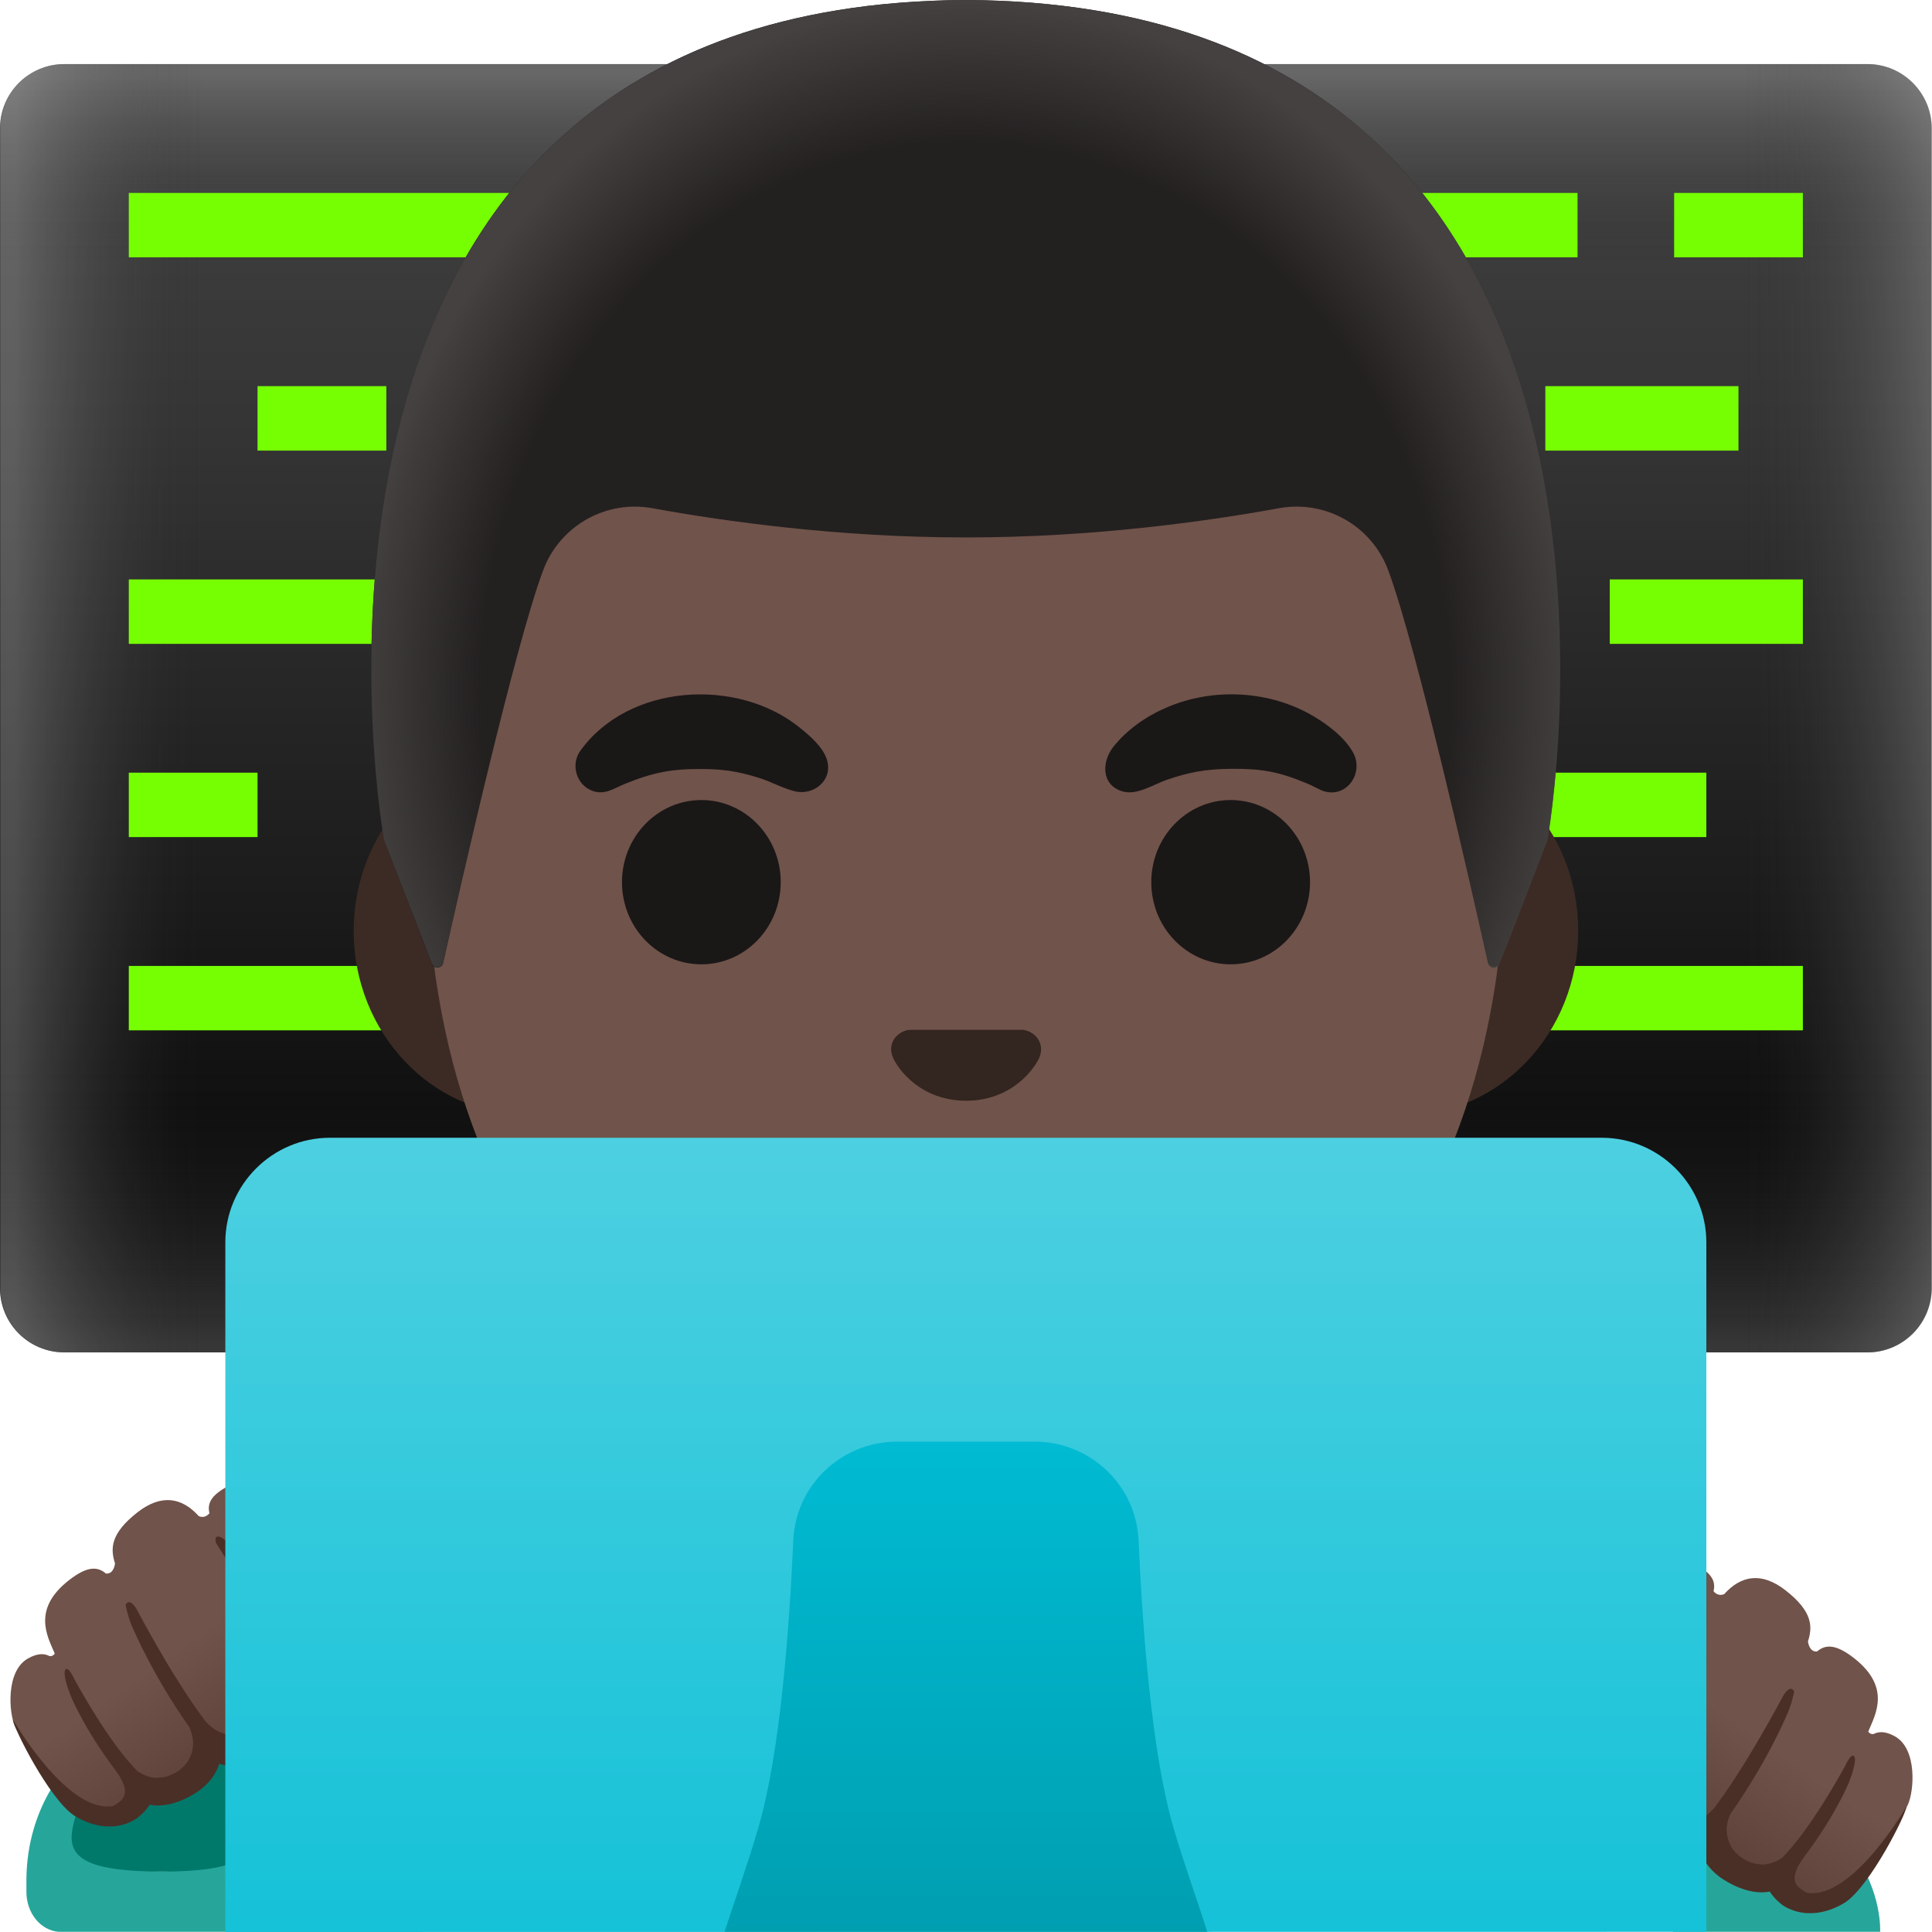 <svg width="30" height="30" viewBox="0 0 30 30" fill="none" xmlns="http://www.w3.org/2000/svg">
<path d="M28.995 21H1C0.447 21 0 20.553 0 20V1.995C0 1.443 0.447 0.995 1 0.995H28.995C29.548 0.995 29.995 1.443 29.995 1.995V20C29.995 20.553 29.548 21 28.995 21Z" fill="url(#paint0_linear)"/>
<path opacity="0.3" d="M28.995 21H1C0.447 21 0 20.553 0 20V1.995C0 1.443 0.447 0.995 1 0.995H28.995C29.548 0.995 29.995 1.443 29.995 1.995V20C29.995 20.553 29.548 21 28.995 21Z" fill="url(#paint1_linear)"/>
<path opacity="0.3" d="M29 21H1.005C0.452 21 0.005 20.553 0.005 20V1.995C0.005 1.443 0.452 0.995 1.005 0.995H29C29.553 0.995 30 1.443 30 1.995V20C30 20.553 29.55 21 29 21Z" fill="url(#paint2_linear)"/>
<path d="M2 2.996H7.999V3.996H2V2.996Z" fill="#76FF03"/>
<path d="M20.497 2.996H24.496V3.996H20.497V2.996Z" fill="#76FF03"/>
<path d="M25.996 2.996H27.995V3.996H25.996V2.996Z" fill="#76FF03"/>
<path d="M3.999 5.996H5.999V6.997H3.999V5.996Z" fill="#76FF03"/>
<path d="M2 8.997H5.999V9.998H2V8.997Z" fill="#76FF03"/>
<path d="M2 11.998H3.999V12.998H2V11.998Z" fill="#76FF03"/>
<path d="M23.496 11.998H26.496V12.998H23.496V11.998Z" fill="#76FF03"/>
<path d="M24.996 8.997H27.995V9.998H24.996V8.997Z" fill="#76FF03"/>
<path d="M2 14.999H5.999V15.999H2V14.999Z" fill="#76FF03"/>
<path d="M22.996 14.999H27.995V15.999H22.996V14.999Z" fill="#76FF03"/>
<path d="M23.996 5.996H26.995V6.997H23.996V5.996Z" fill="#76FF03"/>
<path d="M0.91 29.997H4.117C4.397 29.975 4.619 29.702 4.619 29.367V29.205C4.619 28.31 4.217 27.527 3.614 27.092C3.614 27.129 3.617 27.167 3.617 27.204C3.617 28.23 3.122 29.06 2.515 29.06C1.907 29.06 1.412 28.23 1.412 27.204C1.412 27.167 1.415 27.129 1.415 27.092C0.812 27.529 0.41 28.31 0.41 29.205V29.367C0.407 29.705 0.63 29.975 0.91 29.997Z" fill="#26A69A"/>
<path d="M2.512 29.062C4.762 29.062 3.614 28.232 3.614 27.207C3.614 27.169 3.612 27.132 3.612 27.094C3.292 26.862 2.914 26.724 2.512 26.724C2.11 26.724 1.732 26.862 1.412 27.094C1.41 27.132 1.41 27.169 1.41 27.207C1.407 28.232 0.252 29.062 2.512 29.062Z" fill="#00796B"/>
<path d="M5.997 25.701C5.969 24.991 5.439 23.526 4.747 23.403C4.726 23.401 4.707 23.394 4.689 23.383C4.671 23.372 4.656 23.358 4.644 23.341C4.534 23.173 4.182 22.723 3.537 23.078C3.297 23.211 3.212 23.328 3.252 23.498C3.222 23.533 3.167 23.576 3.087 23.543C2.827 23.253 2.507 23.193 2.135 23.483C1.712 23.813 1.712 24.049 1.787 24.281L1.785 24.284C1.785 24.284 1.767 24.446 1.645 24.434C1.517 24.324 1.365 24.324 1.122 24.499C0.472 24.969 0.74 25.414 0.85 25.676C0.835 25.701 0.81 25.719 0.77 25.716C0.685 25.671 0.577 25.671 0.432 25.754C0.087 25.951 0.137 26.602 0.235 26.814C0.342 27.047 0.935 27.862 1.137 28.092C1.185 28.145 1.242 28.182 1.305 28.207C1.298 28.205 1.291 28.202 1.285 28.2C1.462 28.31 1.772 28.442 2.075 28.255C2.075 28.255 2.267 28.114 2.285 27.967C2.612 28.149 3.064 27.809 3.064 27.809C3.277 27.647 3.332 27.464 3.324 27.307C3.432 27.372 3.549 27.397 3.662 27.399C4.002 27.409 4.314 27.209 4.314 27.209C4.802 26.932 4.899 26.642 4.897 26.449C5.149 26.607 5.462 26.489 5.462 26.489C6.014 26.236 5.997 25.701 5.997 25.701Z" fill="url(#paint3_linear)"/>
<path d="M25.986 29.997H29.195C29.195 29.997 29.335 27.549 25.406 27.432C21.476 27.317 25.986 29.997 25.986 29.997Z" fill="#26A69A"/>
<path d="M23.863 26.912C23.891 26.202 24.421 24.736 25.113 24.614C25.156 24.606 25.193 24.586 25.216 24.551C25.326 24.384 25.678 23.933 26.323 24.289C26.563 24.421 26.648 24.539 26.608 24.709C26.638 24.744 26.693 24.786 26.773 24.754C27.033 24.464 27.353 24.404 27.725 24.694C28.148 25.024 28.148 25.259 28.073 25.491L28.075 25.494C28.075 25.494 28.093 25.656 28.215 25.644C28.343 25.534 28.495 25.534 28.738 25.709C29.388 26.179 29.12 26.624 29.01 26.887C29.025 26.912 29.048 26.929 29.09 26.927C29.175 26.882 29.283 26.882 29.428 26.964C29.773 27.162 29.723 27.812 29.625 28.024C29.518 28.257 28.928 29.072 28.723 29.302C28.675 29.355 28.618 29.392 28.555 29.417C28.563 29.415 28.57 29.412 28.575 29.41C28.398 29.52 28.088 29.652 27.785 29.465C27.785 29.465 27.593 29.325 27.575 29.177C27.248 29.36 26.796 29.02 26.796 29.02C26.583 28.857 26.528 28.675 26.536 28.517C26.428 28.582 26.311 28.607 26.198 28.61C25.858 28.62 25.546 28.42 25.546 28.42C25.058 28.142 24.961 27.852 24.963 27.659C24.711 27.817 24.398 27.699 24.398 27.699C23.846 27.449 23.863 26.912 23.863 26.912Z" fill="url(#paint4_linear)"/>
<path d="M28.055 29.39C28.013 29.367 27.973 29.342 27.935 29.31C27.93 29.305 27.923 29.3 27.918 29.292C27.848 29.215 27.828 29.09 28.01 28.84C28.51 28.177 28.708 27.682 28.708 27.682C28.845 27.334 28.795 27.277 28.795 27.277C28.748 27.199 28.65 27.424 28.65 27.424C28.155 28.317 27.815 28.707 27.668 28.852C27.66 28.857 27.653 28.862 27.645 28.865C27.618 28.882 27.588 28.9 27.555 28.912C27.543 28.917 27.528 28.922 27.515 28.927C27.488 28.937 27.458 28.942 27.428 28.947C27.413 28.95 27.398 28.952 27.381 28.952C27.348 28.952 27.316 28.95 27.28 28.942C27.265 28.94 27.25 28.94 27.235 28.935C27.154 28.913 27.077 28.875 27.011 28.822C27 28.812 26.988 28.802 26.978 28.792C26.968 28.782 26.956 28.772 26.945 28.762C26.933 28.747 26.921 28.73 26.908 28.715C26.903 28.707 26.895 28.7 26.89 28.69C26.878 28.67 26.868 28.65 26.858 28.627C26.855 28.62 26.851 28.612 26.848 28.605C26.838 28.582 26.833 28.557 26.828 28.532L26.82 28.51C26.816 28.485 26.816 28.457 26.813 28.432C26.813 28.422 26.811 28.415 26.811 28.407C26.811 28.38 26.816 28.352 26.82 28.325C26.823 28.315 26.823 28.305 26.826 28.292C26.831 28.265 26.843 28.237 26.853 28.207C26.858 28.195 26.86 28.182 26.866 28.172C27.435 27.367 27.73 26.664 27.73 26.664C27.825 26.469 27.86 26.264 27.86 26.264C27.798 26.149 27.698 26.317 27.698 26.317C27.048 27.527 26.663 28.012 26.663 28.012C26.663 28.012 26.361 28.54 25.698 28.145C25.698 28.145 25.371 27.934 25.316 27.787C25.268 27.664 25.238 27.447 25.406 27.137C25.406 27.137 25.803 26.324 26.458 25.301C26.458 25.301 26.501 25.141 26.353 25.231C26.238 25.301 26.156 25.446 26.116 25.491C26.116 25.491 25.728 26.009 25.166 27.042C25.166 27.042 25.041 27.279 24.896 27.397C24.753 27.457 24.573 27.434 24.376 27.287C23.948 26.967 24.108 26.519 24.346 26.059C24.476 25.809 24.773 25.246 25.056 24.796C25.083 24.786 25.111 24.776 25.138 24.771C25.228 24.756 25.301 24.709 25.346 24.639C25.571 24.296 25.393 23.986 25.078 24.464C24.288 24.599 23.729 26.144 23.701 26.907C23.701 26.934 23.689 27.554 24.328 27.839C24.349 27.847 24.581 27.932 24.831 27.875C24.893 28.082 25.063 28.325 25.461 28.552C25.468 28.557 25.816 28.77 26.196 28.765C26.266 28.762 26.336 28.755 26.401 28.737C26.441 28.867 26.526 29.01 26.696 29.14C26.716 29.155 27.105 29.447 27.48 29.372C27.553 29.487 27.658 29.567 27.685 29.587C27.8 29.66 27.923 29.697 28.048 29.707H28.16C28.32 29.697 28.488 29.642 28.653 29.54C28.655 29.54 28.655 29.537 28.658 29.537C29.045 29.272 29.603 28.165 29.603 28.052C29.605 28.052 28.763 29.512 28.055 29.39Z" fill="#4A2F27"/>
<path d="M21.831 11.603H8.169C6.696 11.603 5.492 12.888 5.492 14.456C5.492 16.026 6.696 17.309 8.169 17.309H21.829C23.301 17.309 24.506 16.024 24.506 14.456C24.508 12.888 23.304 11.603 21.831 11.603Z" fill="#3C2B24"/>
<path d="M15 1.76C10.651 1.76 6.621 6.414 6.621 13.111C6.621 19.772 10.773 23.066 15 23.066C19.227 23.066 23.379 19.772 23.379 13.111C23.379 6.414 19.349 1.76 15 1.76Z" fill="#70534A"/>
<path d="M10.891 14.974C11.571 14.974 12.123 14.403 12.123 13.698C12.123 12.994 11.571 12.423 10.891 12.423C10.21 12.423 9.658 12.994 9.658 13.698C9.658 14.403 10.21 14.974 10.891 14.974Z" fill="#1A1717"/>
<path d="M19.109 14.974C19.79 14.974 20.342 14.403 20.342 13.698C20.342 12.994 19.79 12.423 19.109 12.423C18.429 12.423 17.877 12.994 17.877 13.698C17.877 14.403 18.429 14.974 19.109 14.974Z" fill="#1A1717"/>
<path d="M15.965 16.012C15.937 16.002 15.912 15.994 15.885 15.992H14.118C14.09 15.994 14.063 16.002 14.038 16.012C13.878 16.076 13.79 16.242 13.865 16.419C13.94 16.597 14.293 17.092 15.002 17.092C15.712 17.092 16.065 16.594 16.14 16.419C16.212 16.242 16.125 16.076 15.965 16.012Z" fill="#33251F"/>
<path d="M9.003 11.67C9.751 10.613 11.448 10.513 12.42 11.3C12.575 11.425 12.78 11.6 12.84 11.796C12.94 12.113 12.635 12.361 12.338 12.286C12.148 12.238 11.97 12.136 11.783 12.078C11.441 11.97 11.193 11.941 10.886 11.941C10.431 11.938 10.138 11.995 9.706 12.171C9.528 12.243 9.383 12.358 9.181 12.273C8.951 12.176 8.864 11.88 9.003 11.67Z" fill="#1A1717"/>
<path d="M20.517 12.271C20.444 12.238 20.374 12.198 20.302 12.168C19.857 11.983 19.604 11.935 19.122 11.938C18.697 11.941 18.444 11.998 18.112 12.111C17.91 12.181 17.652 12.356 17.427 12.288C17.097 12.188 17.107 11.828 17.287 11.598C17.502 11.328 17.797 11.123 18.11 10.988C18.834 10.673 19.719 10.718 20.402 11.125C20.624 11.258 20.866 11.44 21.002 11.67C21.199 11.998 20.901 12.428 20.517 12.271Z" fill="#1A1717"/>
<path d="M6.109 25.561C6.079 24.799 5.519 23.253 4.732 23.118C4.419 22.641 4.239 22.951 4.464 23.293C4.509 23.363 4.584 23.408 4.672 23.426C4.699 23.431 4.727 23.441 4.754 23.451C5.037 23.901 5.334 24.466 5.464 24.714C5.702 25.171 5.859 25.619 5.434 25.942C5.237 26.089 5.059 26.111 4.914 26.052C4.772 25.934 4.644 25.696 4.644 25.696C4.082 24.664 3.694 24.146 3.694 24.146C3.654 24.101 3.574 23.959 3.457 23.886C3.309 23.796 3.352 23.956 3.352 23.956C4.007 24.976 4.404 25.791 4.404 25.791C4.574 26.102 4.544 26.319 4.494 26.442C4.439 26.589 4.112 26.799 4.112 26.799C3.452 27.194 3.147 26.667 3.147 26.667C3.147 26.667 2.76 26.181 2.112 24.971C2.112 24.971 2.01 24.804 1.95 24.919C1.95 24.919 1.985 25.124 2.08 25.319C2.08 25.319 2.375 26.019 2.945 26.827C2.95 26.839 2.952 26.852 2.957 26.862C2.967 26.889 2.977 26.919 2.984 26.947C2.987 26.957 2.987 26.967 2.989 26.979C2.994 27.007 2.999 27.034 2.999 27.062C2.999 27.072 2.997 27.079 2.997 27.087C2.997 27.114 2.994 27.139 2.989 27.164C2.987 27.172 2.984 27.179 2.984 27.187C2.979 27.212 2.972 27.237 2.962 27.259C2.959 27.267 2.954 27.274 2.952 27.282C2.942 27.302 2.932 27.324 2.92 27.344C2.914 27.352 2.907 27.359 2.902 27.369C2.89 27.387 2.877 27.402 2.865 27.417C2.855 27.427 2.842 27.437 2.832 27.447C2.822 27.457 2.812 27.467 2.8 27.477C2.777 27.494 2.752 27.512 2.73 27.524C2.675 27.554 2.622 27.577 2.575 27.589C2.56 27.594 2.545 27.594 2.527 27.597C2.492 27.602 2.46 27.607 2.427 27.607C2.412 27.607 2.395 27.604 2.38 27.602C2.35 27.597 2.32 27.592 2.292 27.582C2.28 27.577 2.265 27.572 2.252 27.567C2.222 27.554 2.192 27.537 2.162 27.519C2.155 27.514 2.147 27.512 2.14 27.507C1.992 27.362 1.652 26.972 1.157 26.079C1.157 26.079 1.06 25.854 1.012 25.931C1.012 25.931 0.962 25.991 1.1 26.337C1.1 26.337 1.297 26.832 1.797 27.494C1.98 27.744 1.96 27.869 1.89 27.947C1.885 27.952 1.877 27.957 1.872 27.965C1.837 27.997 1.795 28.022 1.752 28.044C1.045 28.167 0.202 26.704 0.202 26.704C0.202 26.819 0.76 27.927 1.147 28.189C1.15 28.189 1.15 28.192 1.152 28.192C1.317 28.295 1.482 28.35 1.645 28.36H1.757C1.885 28.35 2.007 28.312 2.12 28.239C2.147 28.22 2.252 28.137 2.325 28.024C2.7 28.099 3.092 27.807 3.109 27.792C3.279 27.662 3.364 27.519 3.404 27.389C3.469 27.407 3.537 27.417 3.609 27.417C3.989 27.424 4.337 27.209 4.344 27.204C4.742 26.979 4.912 26.734 4.974 26.527C5.224 26.582 5.457 26.499 5.477 26.492C6.121 26.209 6.109 25.589 6.109 25.561Z" fill="#4A2F27"/>
<path d="M26.496 29.997V19.292C26.496 18.397 25.766 17.667 24.871 17.667H5.124C4.229 17.667 3.499 18.397 3.499 19.292V30L26.496 29.997Z" fill="url(#paint5_linear)"/>
<path d="M18.747 29.997C18.594 29.515 18.394 28.97 18.224 28.39C17.882 27.224 17.739 25.279 17.68 23.921C17.642 23.063 16.932 22.386 16.067 22.386H13.93C13.065 22.386 12.355 23.061 12.318 23.921C12.258 25.279 12.116 27.224 11.773 28.39C11.603 28.97 11.406 29.515 11.251 29.997H18.747Z" fill="url(#paint6_linear)"/>
<path d="M15 0H14.99C3.635 0.06 5.962 13.038 5.962 13.038C5.962 13.038 6.472 14.376 6.704 14.966C6.737 15.051 6.862 15.041 6.882 14.954C7.124 13.868 7.996 10.02 8.436 8.85C8.562 8.516 8.801 8.238 9.111 8.063C9.421 7.888 9.783 7.827 10.133 7.892C11.246 8.095 13.021 8.345 14.975 8.345H15.015C16.97 8.345 18.745 8.095 19.857 7.892C20.582 7.759 21.297 8.162 21.554 8.85C21.991 10.015 22.859 13.841 23.104 14.941C23.124 15.031 23.249 15.039 23.281 14.954L24.026 13.036C24.031 13.038 26.358 0.06 15 0Z" fill="#232020"/>
<path d="M24.031 13.038C24.031 13.038 26.358 0.06 15 0H14.99C14.812 0 14.64 0.005 14.47 0.013C14.133 0.028 13.805 0.053 13.49 0.09H13.48C13.458 0.093 13.438 0.098 13.415 0.1C3.857 1.303 5.962 13.038 5.962 13.038L6.706 14.959C6.739 15.044 6.861 15.036 6.881 14.946C7.126 13.848 7.996 10.018 8.436 8.852C8.562 8.519 8.801 8.24 9.111 8.065C9.421 7.89 9.783 7.83 10.133 7.894C11.246 8.097 13.02 8.347 14.975 8.347H15.015C16.97 8.347 18.744 8.097 19.857 7.894C20.582 7.762 21.296 8.165 21.554 8.852C21.994 10.023 22.866 13.879 23.106 14.959C23.126 15.049 23.249 15.056 23.281 14.971C23.519 14.381 24.031 13.038 24.031 13.038Z" fill="url(#paint7_radial)"/>
<defs>
<linearGradient id="paint0_linear" x1="14.998" y1="1.122" x2="14.998" y2="21.018" gradientUnits="userSpaceOnUse">
<stop offset="0.003" stop-color="#424242"/>
<stop offset="0.271" stop-color="#353535"/>
<stop offset="0.764" stop-color="#131313"/>
<stop offset="1"/>
</linearGradient>
<linearGradient id="paint1_linear" x1="14.998" y1="1.122" x2="14.998" y2="21.018" gradientUnits="userSpaceOnUse">
<stop offset="0.001" stop-color="#BFBEBE"/>
<stop offset="0.15" stop-color="#212121" stop-opacity="0"/>
<stop offset="0.776" stop-color="#212121" stop-opacity="0"/>
<stop offset="1" stop-color="#BFBEBE"/>
</linearGradient>
<linearGradient id="paint2_linear" x1="0.195" y1="10.997" x2="30.026" y2="10.997" gradientUnits="userSpaceOnUse">
<stop offset="0.001" stop-color="#BFBEBE"/>
<stop offset="0.1" stop-color="#212121" stop-opacity="0"/>
<stop offset="0.9" stop-color="#212121" stop-opacity="0"/>
<stop offset="1" stop-color="#BFBEBE"/>
</linearGradient>
<linearGradient id="paint3_linear" x1="4.107" y1="27.231" x2="1.686" y2="23.787" gradientUnits="userSpaceOnUse">
<stop stop-color="#5C4037"/>
<stop offset="0.5" stop-color="#70534A"/>
</linearGradient>
<linearGradient id="paint4_linear" x1="25.751" y1="28.442" x2="28.172" y2="24.998" gradientUnits="userSpaceOnUse">
<stop stop-color="#5C4037"/>
<stop offset="0.5" stop-color="#70534A"/>
</linearGradient>
<linearGradient id="paint5_linear" x1="14.998" y1="17.63" x2="14.998" y2="34.738" gradientUnits="userSpaceOnUse">
<stop stop-color="#4DD0E1"/>
<stop offset="1" stop-color="#00BCD4"/>
</linearGradient>
<linearGradient id="paint6_linear" x1="14.998" y1="22.149" x2="14.998" y2="31.971" gradientUnits="userSpaceOnUse">
<stop stop-color="#00BCD4"/>
<stop offset="1" stop-color="#0097A7"/>
</linearGradient>
<radialGradient id="paint7_radial" cx="0" cy="0" r="1" gradientUnits="userSpaceOnUse" gradientTransform="translate(14.996 10.77) scale(9.522 10.747)">
<stop offset="0.794" stop-color="#444140" stop-opacity="0"/>
<stop offset="1" stop-color="#444140"/>
</radialGradient>
</defs>
</svg>
